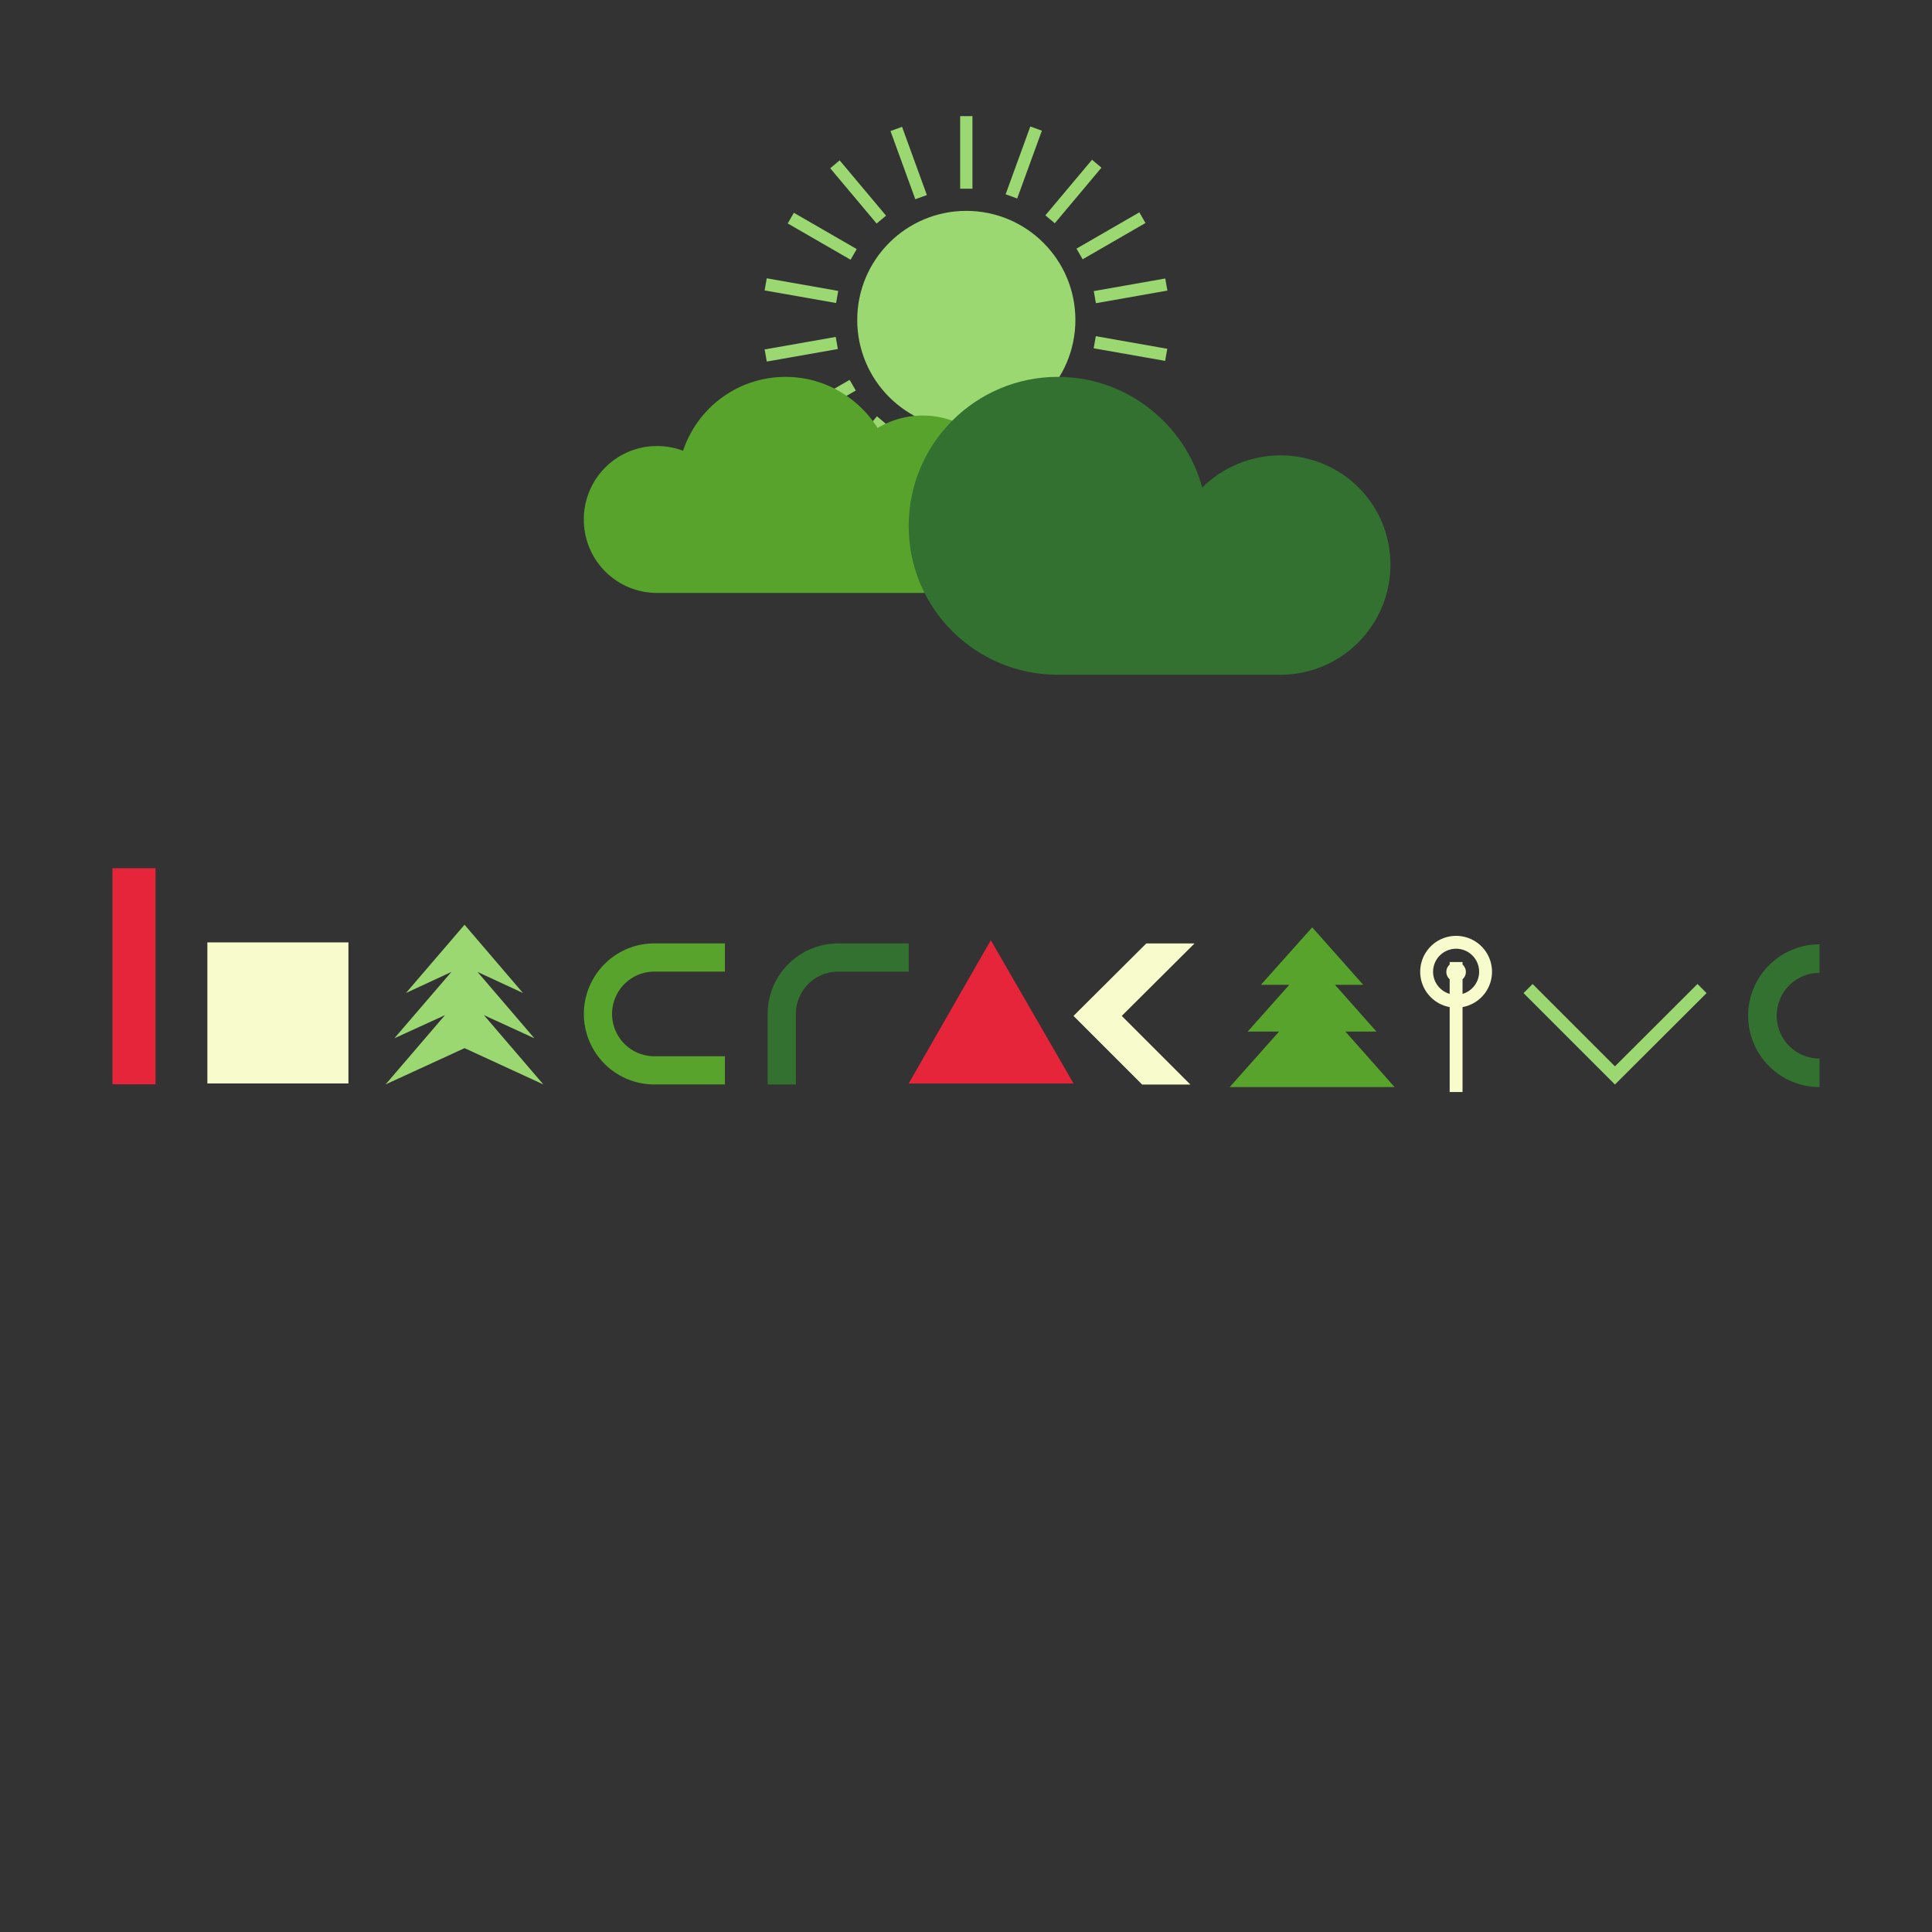 <svg xmlns="http://www.w3.org/2000/svg" width="300" height="300" viewBox="0 100 300 300">
    <rect x="0" y="100" width="300" height="300" fill="#333333" stroke="none"/>
    <path d="M166.986 149.682c0 9.354-7.583 16.937-16.937 16.937-9.355 0-16.938-7.583-16.938-16.937 0-9.355 7.583-16.938 16.938-16.938 9.354 0 16.937 7.583 16.937 16.938zm-9.038-18.86l-1.795-.653 3.835-10.53 1.795.654zm5.84 3.846l-1.464-1.227 7.244-8.635 1.463 1.228zm3.368 3.94l9.76-5.635.955 1.654-9.76 5.635zm2.685 6.593l11.099-1.957.332 1.88-11.1 1.958zm.314 7l11.1 1.957-.332 1.881-11.1-1.956zm-1.954 6.73l9.76 5.635-.955 1.654-9.76-5.635zm-4.385 5.62l7.204 8.584-1.463 1.228-7.204-8.585zm-5.907 3.945l3.833 10.53-1.795.654-3.833-10.531zm-8.816 1.561h1.91v11.27h-1.91zm-6.912-1.676l1.796.653-3.853 10.592-1.795-.653zm-6.007-3.736l1.463 1.228-7.202 8.586-1.464-1.228zm-3.288-4.004l-9.76 5.635-.955-1.654 9.76-5.635zm-2.784-6.443l-11.036 1.946-.332-1.881 11.037-1.946zm-.275-7.144l-11.099-1.957.332-1.882 11.1 1.958zm2.251-6.722l-9.76-5.636.955-1.654 9.76 5.635zm4.044-5.62l-7.203-8.584 1.463-1.228 7.203 8.585zm6.008-3.773l-3.854-10.59 1.795-.654 3.854 10.591zm6.963-12.904h1.91v11.27h-1.91z" fill="#9bd872">
        <animateTransform attributeName="transform" attributeType="XML" type="rotate" from="0 150 150" to="360 150 150" dur="5s" repeatCount="indefinite"/>
    </path>
    <path d="M143.278 164.526c-2.601 0-5.002.733-7.003 1.934-3.001-4.735-8.27-7.937-14.272-7.937-7.403 0-13.672 4.736-15.94 11.471a11.505 11.505 0 0 0-4.001-.733 11.357 11.357 0 0 0-11.404 11.404 11.357 11.357 0 0 0 11.404 11.405h41.082c7.67 0 13.806-6.136 13.806-13.806.066-7.536-6.136-13.738-13.672-13.738z" fill="#57a32b"/>
    <path d="M198.794 170.708c-4.694 0-9.085 1.969-12.114 4.997-2.65-9.843-11.735-17.187-22.41-17.187-12.796 0-23.168 10.373-23.168 23.168 0 12.796 10.372 23.092 23.168 23.092h34.524c9.464 0 17.111-7.647 17.111-17.11 0-9.465-7.647-16.96-17.11-16.96z" fill="#327130"/>
    <path d="M24.149 268.365h-6.686v-33.546h6.686v33.546z" fill="#e7253a">
        <animateTransform attributeName="transform" attributeType="XML" type="translate" values="0,-15;0,5;0,-15" dur="1s" repeatCount="indefinite"/>
    </path>
    <path d="M54.105 268.238H32.2v-21.904h21.904v21.904z" fill="#f8fbcb">
        <animateTransform attributeName="transform" attributeType="XML" type="translate" values="0,-12;0,0;0,-12" dur="1s" repeatCount="indefinite"/>
    </path>
    <path d="M101.615 250.872h10.952v-4.381h-10.952c-6.046 0-10.952 4.906-10.952 10.952 0 6.045 4.906 10.952 10.952 10.952h10.952v-4.381h-10.952a6.562 6.562 0 0 1-6.572-6.571 6.562 6.562 0 0 1 6.572-6.571z" fill="#57a32b">
        <animateTransform attributeName="transform" attributeType="XML" type="translate" values="0,-10;0,0;0,-10" dur="3s" repeatCount="indefinite"/>
    </path>
    <path d="M123.584 257.448a6.562 6.562 0 0 1 6.57-6.571h10.953v-4.381h-10.952c-6.046 0-10.952 4.906-10.952 10.952V268.4h4.38v-10.952z" fill="#327130">
        <animateTransform attributeName="transform" attributeType="XML" type="translate" values="0,-7;0,0;0,-7" dur="2s" repeatCount="indefinite"/>
    </path>
    <path d="M141.102 268.243l12.747-22.244 12.85 22.244h-25.597z" fill="#e7253a">
        <animateTransform attributeName="transform" attributeType="XML" type="translate" values="0,-11;0,0;0,-11" dur="4s" repeatCount="indefinite"/>
    </path>
    <path d="M174.185 257.75l11.298-11.25h-7.49l-11.299 11.25 10.655 10.655h7.491z" fill="#f8fbcb">
        <animateTransform attributeName="transform" attributeType="XML" type="translate" values="0,-5;0,0;0,-5" dur="1s" repeatCount="indefinite"/>
    </path>
    <path d="M75.14 257.628l7.836 3.596-8.83-10.306 7.059 3.275-9.071-10.601-9.098 10.601 7.058-3.275-8.856 10.306 7.863-3.596-9.232 10.762 12.265-5.636 12.238 5.636z" fill="#9bd872">
        <animateTransform attributeName="transform" attributeType="XML" type="translate" values="0,-8;0,0;0,-8" dur="5s" repeatCount="indefinite"/>
    </path>
    <path d="M216.547 268.797l-7.63-8.61h4.82l-6.444-7.27h4.382l-7.914-8.919-7.965 8.919h4.408l-6.47 7.27h4.871l-7.655 8.61z" fill="#57a32b">
        <animateTransform attributeName="transform" attributeType="XML" type="translate" values="0,-5;0,0;0,-5" dur="2s" repeatCount="indefinite"/>
    </path>
    <path d="M226.104 250.38v18.185m.515-17.67a.516.516 0 1 1-1.031 0 .516.516 0 0 1 1.031 0zm4.06 0a4.574 4.574 0 1 1-9.15.001 4.574 4.574 0 0 1 9.15-.001z" fill="none" stroke-width="2" stroke="#f8fbcb" stroke-linecap="square">
        <animateTransform attributeName="transform" attributeType="XML" type="translate" values="0,-9;0,0;0,-9" dur="3s" repeatCount="indefinite"/>
    </path>
    <path d="M263.581 254.206l-12.812 12.785-12.785-12.785" fill="none" stroke-width="2" stroke="#9bd872" stroke-linecap="square">
        <animateTransform attributeName="transform" attributeType="XML" type="translate" values="0,4;0,0;0,4" dur="2s" repeatCount="indefinite"/>
    </path>
    <path d="M282.537 268.802v-4.434a6.641 6.641 0 0 1-6.65-6.65c0-3.68 2.97-6.651 6.65-6.651v-4.433c-6.118 0-11.084 4.965-11.084 11.084 0 6.118 4.966 11.084 11.084 11.084z" fill="#327130">
        <animateTransform attributeName="transform" attributeType="XML" type="translate" values="0,-7;0,0;0,-7" dur="1s" repeatCount="indefinite"/>
    </path>
</svg>
